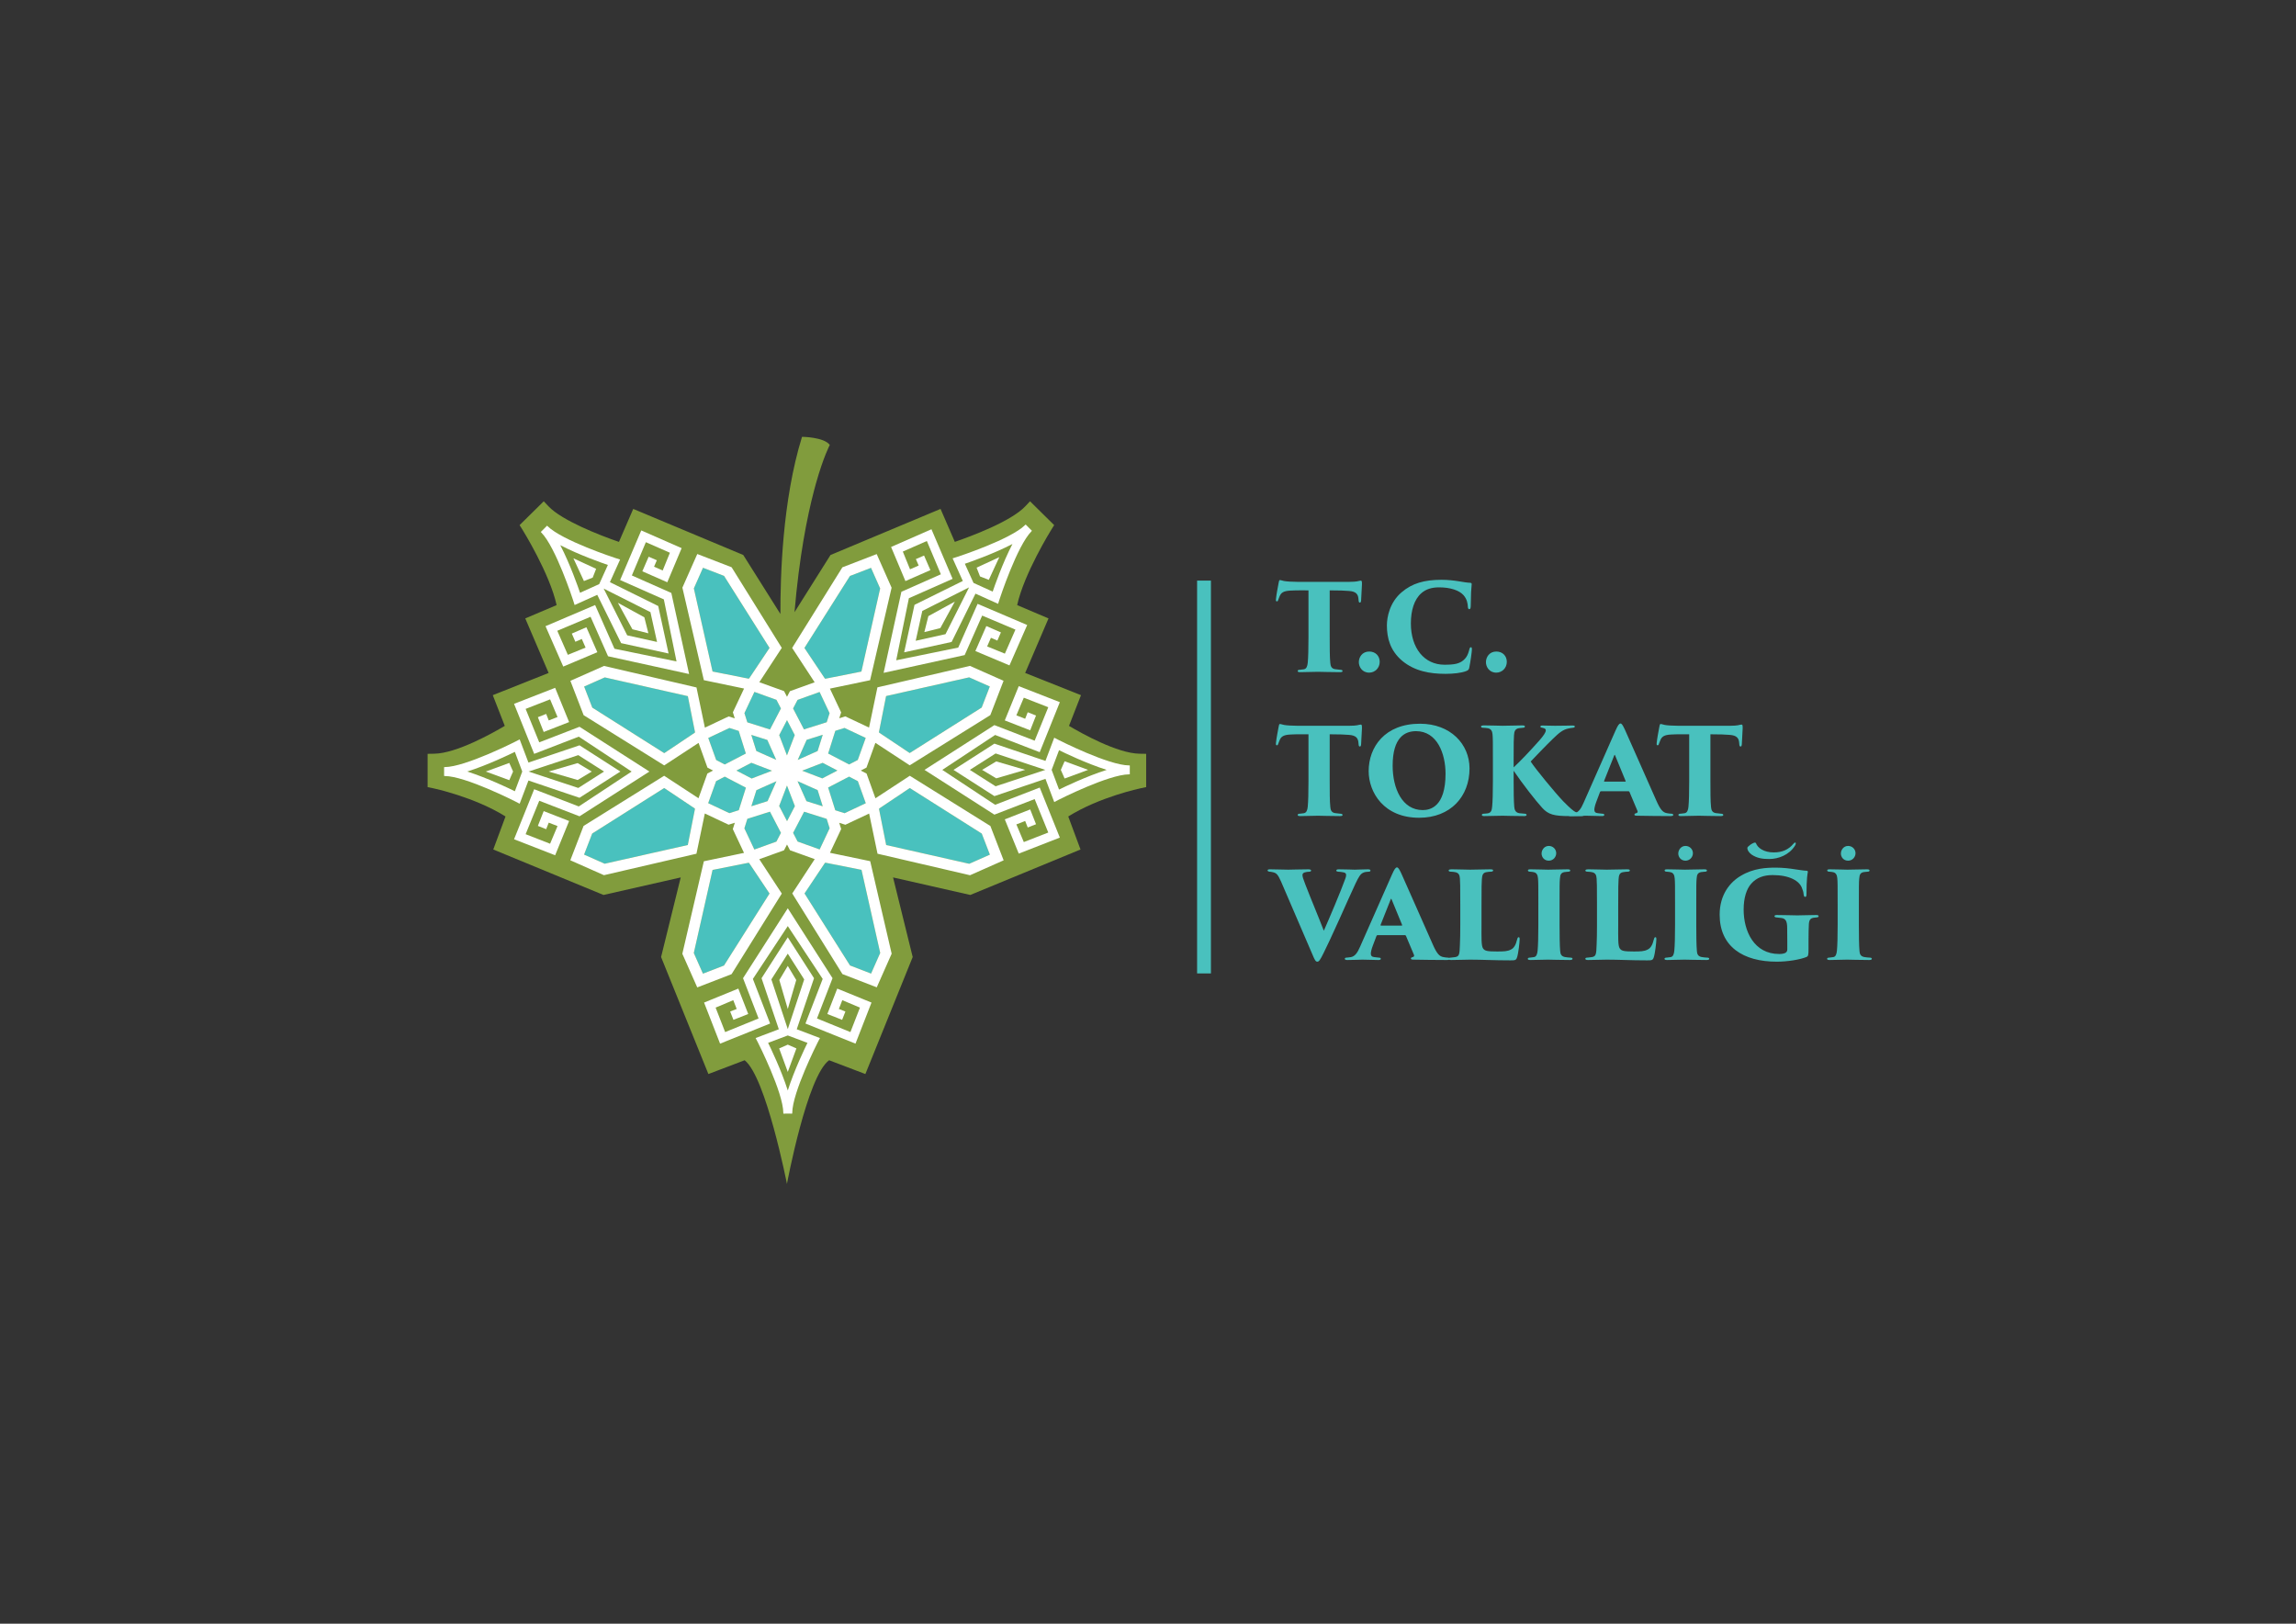 <?xml version="1.0" encoding="iso-8859-1"?>
<!-- Generator: Adobe Illustrator 29.7.1, SVG Export Plug-In . SVG Version: 9.03 Build 0)  -->
<svg version="1.1" id="katman_1" xmlns="http://www.w3.org/2000/svg" xmlns:xlink="http://www.w3.org/1999/xlink" x="0px" y="0px"
	 viewBox="0 0 841.89 595.276" style="enable-background:new 0 0 841.89 595.276;" xml:space="preserve">
<rect x="0" y="0" width="841.89" height="595.276" fill="#333333" stroke="none"/>
<path style="fill:#819C3D;" d="M299.142,177.415c2.794-9.963,5.124-14.298,5.124-14.298c-2.15-2.911-10.185-2.97-10.185-2.97
	c-7.241,23.415-7.953,51.374-7.919,64.956l-13.623-21.634l-40.349-16.895l-5.234,12.093c-7.079-2.417-20.947-7.874-25.827-13.035
	l-1.748-1.849l-8.853,8.73l1.057,1.693c0.106,0.169,10.016,16.131,12.512,27.635l-11.493,4.88l8.56,19.993l-20.469,8.147
	l4.396,11.259c-4.69,2.782-17.74,10.074-25.844,10.203l-2.453,0.039l0.001,12.208l1.988,0.41
	c0.157,0.033,15.137,3.186,26.581,10.353l-4.496,12.103l40.419,16.67l28.316-6.426l-7.2,29.177l17.348,42.902l13.294-5.054
	c7.816,6.118,15.51,45.33,15.51,45.33s7.383-39.586,15.466-45.33l13.292,5.054l17.349-42.902l-7.2-29.177l28.316,6.426l40.419-16.67
	l-4.496-12.103c11.444-7.167,26.423-10.32,26.581-10.353l1.989-0.411v-12.208l-2.453-0.039c-8.104-0.129-21.154-7.421-25.844-10.203
	l4.396-11.259l-20.469-8.147l8.56-19.993l-11.493-4.88c2.496-11.504,12.407-27.466,12.512-27.635l1.057-1.693l-8.853-8.73
	l-1.748,1.849c-5.306,5.612-20.256,11.113-25.83,13.027l-5.231-12.085l-40.349,16.895l-13.201,20.964
	c1.725-20.246,4.578-34.781,7.167-44.612L299.142,177.415z"/>
<g>
	<path style="fill:#FFFFFF;" d="M190.548,294.657l3.223-8.51l18.713,6.334l14.993-9.621l-14.993-9.619l-18.713,6.334l-3.223-8.509
		l-1.632,0.846c-0.179,0.092-18.297,9.275-25.833,9.313l-0.245,0.005l0.006,1.631l-0.005,1.386l0.024,0.249l0.249,0.002
		c7.544,0.038,25.626,9.22,25.805,9.312L190.548,294.657z M212.044,276.841l9.448,6.017l-9.448,6.022l-18.228-6.02L212.044,276.841z
		 M171.319,282.861c7.503-2.372,15.709-6.35,17.465-7.217l2.716,7.216l-2.716,7.219
		C187.029,289.211,178.826,285.234,171.319,282.861z"/>
	<polygon style="fill:#FFFFFF;" points="212.495,266.451 197.728,272.154 192.735,259.893 201.705,256.396 204.433,262.87 
		201.212,264.126 200.268,261.734 197.226,262.934 199.364,268.357 208.679,264.725 203.556,252.164 188.494,258.036 
		195.871,276.378 212.222,270.063 231.598,282.861 212.222,295.659 195.871,289.344 188.494,307.685 203.556,313.558 
		208.679,300.997 199.364,297.365 197.226,302.787 200.268,303.988 201.212,301.595 204.433,302.852 201.705,309.325 
		192.735,305.829 197.728,293.568 212.495,299.271 238.121,282.861 212.601,266.519 	"/>
	<polygon style="fill:#FFFFFF;" points="217.002,282.863 211.816,279.759 201.194,282.863 211.816,285.963 	"/>
	<polygon style="fill:#FFFFFF;" points="178.128,282.862 186.745,286.022 188.131,282.862 186.745,279.699 	"/>
</g>
<g>
	<path style="fill:#FFFFFF;" d="M300.658,380.564l-8.51-3.223l6.334-18.713l-9.621-14.993l-9.619,14.993l6.334,18.713l-8.509,3.223
		l0.846,1.632c0.093,0.179,9.275,18.297,9.313,25.833l0.005,0.245l1.631-0.006l1.386,0.005l0.249-0.024l0.001-0.249
		c0.038-7.544,9.22-25.625,9.312-25.805L300.658,380.564z M282.842,359.068l6.017-9.448l6.022,9.448l-6.02,18.228L282.842,359.068z
		 M288.862,399.793c-2.372-7.503-6.35-15.709-7.217-17.465l7.216-2.716l7.219,2.716
		C295.213,384.083,291.235,392.286,288.862,399.793z"/>
	<polygon style="fill:#FFFFFF;" points="272.452,358.617 278.156,373.384 265.895,378.377 262.398,369.408 268.871,366.679 
		270.127,369.901 267.735,370.844 268.935,373.887 274.358,371.748 270.727,362.434 258.165,367.556 264.038,382.618 
		282.38,375.242 276.064,358.89 288.862,339.515 301.66,358.89 295.345,375.242 313.686,382.618 319.559,367.556 306.998,362.434 
		303.366,371.748 308.789,373.887 309.989,370.844 307.597,369.901 308.853,366.679 315.327,369.408 311.83,378.377 
		299.569,373.384 305.272,358.617 288.862,332.991 272.521,358.511 	"/>
	<polygon style="fill:#FFFFFF;" points="288.864,354.11 285.761,359.297 288.864,369.918 291.964,359.297 	"/>
	<polygon style="fill:#FFFFFF;" points="288.863,392.984 292.023,384.368 288.863,382.982 285.7,384.368 	"/>
</g>
<g>
	<path style="fill:#FFFFFF;" d="M386.566,270.454l-3.223,8.51l-18.713-6.334l-14.993,9.621l14.993,9.619l18.713-6.334l3.223,8.509
		l1.632-0.846c0.179-0.092,18.297-9.275,25.833-9.313l0.245-0.005l-0.006-1.631l0.005-1.386l-0.024-0.249l-0.249-0.001
		c-7.544-0.038-25.625-9.22-25.805-9.312L386.566,270.454z M365.07,288.27l-9.448-6.017l9.448-6.022l18.228,6.02L365.07,288.27z
		 M405.794,282.25c-7.503,2.372-15.709,6.35-17.465,7.217l-2.716-7.216l2.716-7.219C390.085,275.9,398.288,279.877,405.794,282.25z"
		/>
	<polygon style="fill:#FFFFFF;" points="364.618,298.66 379.386,292.957 384.378,305.218 375.409,308.714 372.68,302.241 
		375.902,300.985 376.846,303.377 379.888,302.177 377.749,296.754 368.435,300.386 373.557,312.947 388.62,307.075 
		381.243,288.733 364.891,295.048 345.516,282.25 364.891,269.452 381.243,275.767 388.62,257.426 373.557,251.553 368.435,264.114 
		377.749,267.746 379.888,262.323 376.846,261.123 375.902,263.516 372.68,262.259 375.409,255.785 384.378,259.282 
		379.386,271.543 364.618,265.84 338.992,282.25 364.512,298.592 	"/>
	<polygon style="fill:#FFFFFF;" points="360.111,282.248 365.298,285.352 375.92,282.248 365.298,279.148 	"/>
	<polygon style="fill:#FFFFFF;" points="398.985,282.249 390.369,279.089 388.983,282.249 390.369,285.412 	"/>
</g>
<g>
	<path style="fill:#FFFFFF;" d="M349.302,204.696l3.738,8.296l-17.711,8.753l-3.798,17.405l17.403-3.799l8.753-17.711l8.296,3.737
		l0.555-1.752c0.061-0.192,6.379-19.496,11.682-24.852l0.17-0.177l-1.158-1.149l-0.976-0.984l-0.193-0.159l-0.177,0.175
		c-5.361,5.308-24.639,11.601-24.831,11.662L349.302,204.696z M346.7,232.493l-10.935,2.426l2.422-10.939l17.145-8.632
		L346.7,232.493z M371.24,199.44c-3.628,6.982-6.618,15.598-7.246,17.453l-7.023-3.182l-3.184-7.025
		C355.641,206.058,364.254,203.07,371.24,199.44z"/>
	<polygon style="fill:#FFFFFF;" points="353.728,240.159 360.137,225.684 372.337,230.824 368.468,239.639 361.961,236.991 
		363.351,233.825 365.71,234.849 367.012,231.849 361.665,229.527 357.647,238.681 370.151,243.941 376.649,229.138 
		358.464,221.384 351.367,237.412 328.617,242.063 333.268,219.313 349.296,212.216 341.543,194.031 326.739,200.529 
		331.999,213.033 341.154,209.015 338.832,203.668 335.832,204.971 336.856,207.33 333.689,208.719 331.041,202.213 
		339.856,198.343 344.996,210.543 330.521,216.952 324.004,246.676 353.605,240.186 	"/>
	<polygon style="fill:#FFFFFF;" points="338.936,231.741 344.798,230.268 350.114,220.563 340.412,225.882 	"/>
	<polygon style="fill:#FFFFFF;" points="366.425,204.254 358.098,208.112 359.352,211.327 362.569,212.583 	"/>
</g>
<g>
	<path style="fill:#FFFFFF;" d="M210.697,221.81l8.297-3.738l8.753,17.711l17.405,3.798l-3.799-17.403l-17.711-8.753l3.737-8.296
		l-1.752-0.555c-0.192-0.061-19.496-6.379-24.852-11.682l-0.177-0.17l-1.149,1.158l-0.984,0.976l-0.159,0.193l0.175,0.177
		c5.308,5.361,11.601,24.639,11.662,24.831L210.697,221.81z M238.495,224.412l2.426,10.935l-10.939-2.422l-8.632-17.145
		L238.495,224.412z M205.442,199.872c6.982,3.628,15.598,6.618,17.453,7.246l-3.182,7.023l-7.025,3.184
		C212.059,215.471,209.071,206.858,205.442,199.872z"/>
	<polygon style="fill:#FFFFFF;" points="246.161,217.384 231.686,210.975 236.825,198.775 245.64,202.644 242.993,209.151 
		239.826,207.761 240.85,205.403 237.85,204.1 235.528,209.447 244.682,213.465 249.942,200.961 235.139,194.463 227.386,212.648 
		243.414,219.745 248.065,242.495 225.314,237.844 218.218,221.816 200.032,229.57 206.531,244.373 219.034,239.113 
		215.017,229.959 209.67,232.281 210.972,235.281 213.331,234.256 214.721,237.423 208.214,240.071 204.344,231.256 
		216.544,226.117 222.954,240.591 252.678,247.108 246.187,217.508 	"/>
	<polygon style="fill:#FFFFFF;" points="237.743,232.176 236.27,226.314 226.564,220.998 231.883,230.7 	"/>
	<polygon style="fill:#FFFFFF;" points="210.255,204.687 214.113,213.015 217.328,211.76 218.585,208.543 	"/>
</g>
<g>
	<g>
		<polygon style="fill:#49C1BE;" points="275.627,285.42 283.092,282.554 275.506,279.652 270.026,282.5 		"/>
		<polygon style="fill:#49C1BE;" points="284.623,278.579 281.362,271.275 275.473,269.414 277.336,275.334 		"/>
		<polygon style="fill:#49C1BE;" points="288.562,276.949 291.42,269.481 288.577,264.013 285.709,269.516 		"/>
		<polygon style="fill:#49C1BE;" points="284.705,286.404 277.365,289.681 275.501,295.582 281.453,293.708 		"/>
		<polygon style="fill:#49C1BE;" points="301.651,279.662 294.128,282.549 301.518,285.377 307.074,282.488 		"/>
		<polygon style="fill:#49C1BE;" points="292.431,286.379 295.707,293.716 301.678,295.603 299.809,289.664 		"/>
		<polygon style="fill:#49C1BE;" points="301.69,269.376 295.783,271.235 292.505,278.596 299.806,275.336 		"/>
		<polygon style="fill:#49C1BE;" points="288.567,287.985 285.695,295.492 288.589,301.061 291.467,295.54 		"/>
		<g>
			<polygon style="fill:#49C1BE;" points="311.353,280.265 314.531,278.613 317.437,270.528 309.664,266.866 306.289,267.929 
				303.658,276.254 			"/>
			<polygon style="fill:#49C1BE;" points="282.337,267.441 286.354,259.734 284.707,256.567 276.623,253.66 272.961,261.434 
				274.025,264.815 			"/>
			<polygon style="fill:#49C1BE;" points="265.75,280.272 273.484,276.251 270.875,267.962 267.471,266.886 259.699,270.547 
				262.607,278.634 			"/>
			<polygon style="fill:#49C1BE;" points="303.142,264.778 304.191,261.459 300.53,253.687 292.444,256.594 290.806,259.737 
				294.792,267.406 			"/>
			<polygon style="fill:#49C1BE;" points="265.747,284.724 262.58,286.37 259.673,294.455 267.447,298.117 270.901,297.029 
				273.511,288.77 			"/>
			<polygon style="fill:#49C1BE;" points="274.048,300.179 272.942,303.678 276.604,311.45 284.689,308.543 286.361,305.337 
				282.325,297.574 			"/>
			<polygon style="fill:#49C1BE;" points="314.556,286.388 311.35,284.717 303.652,288.718 306.276,297.056 309.691,298.135 
				317.463,294.474 			"/>
			<polygon style="fill:#49C1BE;" points="294.853,297.588 290.813,305.34 292.465,308.518 300.549,311.424 304.211,303.651 
				303.126,300.203 			"/>
		</g>
	</g>
</g>
<g>
	<g>
		<polygon style="fill:#49C1BE;" points="274.561,316.381 274.52,316.293 261.275,318.928 254.398,349.391 257.752,356.961 
			265.478,353.979 282.172,327.585 274.655,316.348 		"/>
		<polygon style="fill:#49C1BE;" points="254.776,296.405 243.547,288.904 217.144,305.581 214.163,313.306 221.734,316.66 
			252.202,309.801 254.832,296.539 254.743,296.497 		"/>
		<polygon style="fill:#49C1BE;" points="252.221,255.219 221.759,248.342 214.189,251.697 217.171,259.422 243.565,276.115 
			254.802,268.598 254.769,268.505 254.857,268.463 		"/>
		<polygon style="fill:#49C1BE;" points="322.335,268.578 333.564,276.079 359.967,259.402 362.948,251.677 355.376,248.323 
			324.909,255.182 322.278,268.444 322.368,268.486 		"/>
		<polygon style="fill:#49C1BE;" points="302.573,248.756 302.614,248.844 315.858,246.209 322.735,215.746 319.381,208.176 
			311.656,211.158 294.962,237.552 302.48,248.789 		"/>
		<polygon style="fill:#49C1BE;" points="274.58,248.73 274.672,248.763 282.174,237.534 265.497,211.131 257.772,208.15 
			254.418,215.721 261.277,246.189 274.538,248.819 		"/>
		<polygon style="fill:#49C1BE;" points="324.941,309.802 355.403,316.679 362.973,313.325 359.992,305.599 333.597,288.905 
			322.36,296.423 322.394,296.516 322.306,296.558 		"/>
		<polygon style="fill:#49C1BE;" points="302.592,316.355 302.5,316.322 294.998,327.551 311.675,353.954 319.4,356.935 
			322.755,349.364 315.896,318.896 302.634,316.266 		"/>
	</g>
</g>
<path style="fill:#FFFFFF;" d="M318.692,298.26l3.077,14.727l33.91,7.889l12.333-5.465l-4.856-12.584l-29.55-18.419l-12.597,8.254
	l-3.259-9.064l-2.122-1.106l2.096-1.089l3.26-9.067l12.589,8.238l29.557-18.4l4.857-12.585l-12.332-5.464l-33.919,7.871
	l-3.071,14.745l-8.713-4.106l-2.209,0.695l0.681-2.157l-4.107-8.717l14.727-3.077l7.889-33.91l-5.464-12.333l-12.584,4.856
	l-18.42,29.55l8.255,12.597l-9.065,3.259l-1.073,2.059l-1.084-2.085l-9.068-3.26l8.237-12.589l-18.399-29.557l-12.584-4.857
	l-5.464,12.332l7.87,33.919l14.745,3.07l-4.106,8.714l0.697,2.215l-2.24-0.708l-8.717,4.107l-3.077-14.727l-33.91-7.889
	l-12.333,5.464l4.857,12.584l29.55,18.419l12.597-8.255l3.259,9.065l2.059,1.073l-2.085,1.084l-3.26,9.068l-12.589-8.238
	l-29.557,18.4l-4.857,12.584l12.332,5.464l33.919-7.87l3.07-14.745l8.714,4.106l2.289-0.72l-0.738,2.336l4.107,8.717l-14.727,3.077
	l-7.889,33.91L255.665,362l12.584-4.856l18.419-29.55l-8.254-12.597l9.064-3.258l1.106-2.122l1.089,2.095l9.067,3.26l-8.238,12.589
	l18.4,29.557l12.585,4.857l5.464-12.332l-7.87-33.919l-14.745-3.071l4.106-8.714l-0.718-2.283l2.252,0.712L318.692,298.26z
	 M311.675,353.954l-16.677-26.403l7.502-11.229l0.092,0.033l0.042-0.089l13.262,2.63l6.859,30.468l-3.355,7.571L311.675,353.954z
	 M290.813,305.34l4.04-7.751l8.273,2.614l1.086,3.449l-3.662,7.773l-8.085-2.906L290.813,305.34z M257.752,356.961l-3.354-7.57
	l6.877-30.462l13.245-2.635l0.042,0.088l0.093-0.034l7.517,11.237l-16.694,26.395L257.752,356.961z M284.689,308.543l-8.085,2.907
	l-3.662-7.772l1.106-3.499l8.277-2.606l4.035,7.763L284.689,308.543z M259.673,294.455l2.907-8.084l3.167-1.646l7.764,4.046
	l-2.61,8.259l-3.454,1.087L259.673,294.455z M270.875,267.962l2.609,8.29l-7.735,4.02l-3.143-1.638l-2.907-8.086l7.772-3.661
	L270.875,267.962z M265.497,211.131l16.677,26.403l-7.502,11.229l-0.092-0.033l-0.042,0.089l-13.261-2.63l-6.859-30.468l3.354-7.571
	L265.497,211.131z M276.623,253.66l8.085,2.907l1.646,3.167l-4.017,7.707l-8.312-2.626l-1.064-3.381L276.623,253.66z
	 M319.381,208.176l3.354,7.57l-6.877,30.462l-13.244,2.635l-0.042-0.088l-0.093,0.033l-7.517-11.237l16.694-26.394L319.381,208.176z
	 M314.531,278.613l-3.178,1.652l-7.694-4.01l2.631-8.326l3.375-1.062l7.773,3.662L314.531,278.613z M301.518,285.377l-7.389-2.828
	l7.523-2.887l5.423,2.827L301.518,285.377z M301.678,295.603l-5.971-1.887l-3.276-7.338l7.378,3.285L301.678,295.603z
	 M292.505,278.596l3.278-7.361l5.907-1.859l-1.883,5.96L292.505,278.596z M300.53,253.687l3.661,7.772l-1.049,3.32l-8.35,2.628
	l-3.987-7.67l1.638-3.143L300.53,253.687z M291.42,269.481l-2.858,7.468l-2.853-7.433l2.868-5.503L291.42,269.481z M275.506,279.652
	l7.586,2.903l-7.465,2.865l-5.602-2.92L275.506,279.652z M275.473,269.414l5.89,1.861l3.261,7.304l-7.288-3.245L275.473,269.414z
	 M277.365,289.681l7.34-3.277l-3.252,7.305l-5.952,1.873L277.365,289.681z M285.695,295.492l2.873-7.507l2.9,7.555l-2.878,5.521
	L285.695,295.492z M303.652,288.718l7.698-4.001l3.206,1.671l2.907,8.085l-7.772,3.662l-3.415-1.079L303.652,288.718z
	 M322.36,296.423l11.237-7.518l26.395,16.694l2.981,7.726l-7.57,3.354l-30.462-6.877l-2.635-13.245l0.088-0.042L322.36,296.423z
	 M355.376,248.323l7.571,3.355l-2.981,7.725l-26.403,16.677l-11.229-7.502l0.033-0.092l-0.089-0.042l2.63-13.262L355.376,248.323z
	 M254.802,268.598l-11.237,7.517l-26.394-16.693l-2.982-7.725l7.57-3.354l30.462,6.877l2.635,13.244l-0.088,0.042L254.802,268.598z
	 M221.734,316.66l-7.571-3.354l2.981-7.725l26.403-16.677l11.229,7.502l-0.033,0.092l0.089,0.042l-2.63,13.261L221.734,316.66z"/>
<g>
	<path style="fill:#49C1BE;" d="M487.57,233.671c0,3.43,0,7.52,0.221,9.367c0.088,1.143,0.395,2.067,1.714,2.287
		c0.571,0.088,1.1,0.132,1.891,0.22c0.704,0.044,0.88,0.176,0.88,0.484c0,0.264-0.219,0.396-1.011,0.396
		c-2.99,0-7.257-0.132-7.96-0.132c-0.748,0-5.014,0.132-6.465,0.132c-0.703,0-1.011-0.088-1.011-0.44c0-0.308,0.352-0.44,0.88-0.44
		c0.44-0.044,0.924-0.088,1.407-0.176c0.967-0.176,1.276-1.143,1.407-2.418c0.175-1.847,0.263-5.014,0.263-9.279v-17.238
		c-1.714,0-4.441-0.044-6.64,0.088c-2.462,0.132-3.43,0.704-4.001,2.243c-0.221,0.484-0.308,0.748-0.396,1.011
		c-0.088,0.352-0.221,0.704-0.528,0.704c-0.396,0-0.396-0.352-0.352-0.88c0.176-1.803,0.659-4.178,0.967-5.849
		c0.088-0.66,0.22-1.099,0.484-1.099c0.308,0,0.484,0.132,1.495,0.351c0.792,0.176,3.21,0.308,4.882,0.308h19.129
		c1.363,0,2.155-0.088,2.771-0.176c0.704-0.132,1.056-0.264,1.363-0.264c0.396,0,0.44,0.264,0.44,1.363
		c0,0.616-0.263,4.705-0.307,5.805c-0.044,0.616-0.177,0.88-0.44,0.88c-0.352,0-0.44-0.264-0.484-0.792
		c-0.044-0.484-0.044-0.659-0.089-0.879c-0.176-1.363-0.835-2.419-3.43-2.595c-1.451-0.132-3.738-0.22-7.08-0.22V233.671z"/>
	<path style="fill:#49C1BE;" d="M498.253,242.774c0-1.847,1.231-3.914,3.826-3.914c2.199,0,3.826,1.539,3.826,3.782
		c0,2.243-1.716,3.958-3.87,3.958C499.483,246.6,498.253,244.489,498.253,242.774z"/>
	<path style="fill:#49C1BE;" d="M514.082,242.203c-4.309-3.694-5.541-8.224-5.541-12.929c0-2.99,1.011-8.443,5.453-12.181
		c3.782-3.21,8.179-4.529,14.556-4.529c2.506,0,4.529,0.264,6.244,0.527c1.979,0.308,3.035,0.528,4.353,0.572
		c0.484,0.044,0.484,0.308,0.484,0.571c0,0.352-0.132,1.407-0.219,2.903c-0.088,1.451-0.044,4.046-0.132,5.145
		c-0.044,0.659-0.133,1.055-0.527,1.055c-0.352,0-0.484-0.308-0.529-0.924c-0.044-0.967-0.219-2.726-1.67-4.31
		c-1.539-1.627-4.618-2.771-8.883-2.771c-2.595,0-4.749,0.616-6.465,2.111c-2.683,2.331-3.87,6.42-3.87,11.126
		c0,9.059,4.925,15.128,12.313,15.128c3.606,0,5.849-0.308,7.564-2.243c0.617-0.659,1.1-1.627,1.451-2.946
		c0.22-0.924,0.352-1.231,0.704-1.231c0.308,0,0.352,0.439,0.352,0.791c0,0.747-0.529,4.573-0.967,6.684
		c-0.089,0.66-0.396,1.012-1.144,1.276c-1.759,0.704-4.749,1.011-7.564,1.011C524.329,247.04,518.7,246.073,514.082,242.203z"/>
	<path style="fill:#49C1BE;" d="M544.86,242.774c0-1.847,1.231-3.914,3.826-3.914c2.199,0,3.826,1.539,3.826,3.782
		c0,2.243-1.716,3.958-3.87,3.958C546.09,246.6,544.86,244.489,544.86,242.774z"/>
	<path style="fill:#49C1BE;" d="M487.57,286.435c0,3.43,0,7.52,0.221,9.367c0.088,1.143,0.395,2.067,1.714,2.287
		c0.571,0.088,1.1,0.132,1.891,0.22c0.704,0.044,0.88,0.176,0.88,0.484c0,0.264-0.219,0.396-1.011,0.396
		c-2.99,0-7.257-0.132-7.96-0.132c-0.748,0-5.014,0.132-6.465,0.132c-0.703,0-1.011-0.088-1.011-0.44c0-0.308,0.352-0.44,0.88-0.44
		c0.44-0.044,0.924-0.088,1.407-0.176c0.967-0.176,1.276-1.144,1.407-2.418c0.175-1.847,0.263-5.014,0.263-9.279v-17.238
		c-1.714,0-4.441-0.044-6.64,0.088c-2.462,0.132-3.43,0.704-4.001,2.243c-0.221,0.484-0.308,0.748-0.396,1.011
		c-0.088,0.352-0.221,0.704-0.528,0.704c-0.396,0-0.396-0.352-0.352-0.88c0.176-1.803,0.659-4.178,0.967-5.849
		c0.088-0.66,0.22-1.099,0.484-1.099c0.308,0,0.484,0.132,1.495,0.352c0.792,0.176,3.21,0.308,4.882,0.308h19.129
		c1.363,0,2.155-0.088,2.771-0.176c0.704-0.132,1.056-0.264,1.363-0.264c0.396,0,0.44,0.264,0.44,1.363
		c0,0.616-0.263,4.705-0.307,5.805c-0.044,0.616-0.177,0.88-0.44,0.88c-0.352,0-0.44-0.264-0.484-0.792
		c-0.044-0.484-0.044-0.659-0.089-0.879c-0.176-1.363-0.835-2.419-3.43-2.595c-1.451-0.132-3.738-0.22-7.08-0.22V286.435z"/>
	<path style="fill:#49C1BE;" d="M501.858,282.697c0-8.795,5.893-17.371,18.822-17.371c11.17,0,18.162,7.476,18.162,16.403
		c0,10.247-6.948,18.074-18.469,18.074C507.399,299.804,501.858,290.481,501.858,282.697z M530.046,283.664
		c0-7.3-3.034-15.611-10.818-15.611c-4.045,0-8.575,2.242-8.575,12.665c0,8.311,3.474,16.271,11.037,16.271
		C524.417,296.989,530.046,295.802,530.046,283.664z"/>
	<path style="fill:#49C1BE;" d="M555.019,281.334c2.419-2.242,6.025-6.024,9.498-9.938c1.451-1.671,2.287-2.902,2.287-3.606
		c0-0.484-0.175-0.748-1.232-0.967c-0.395-0.044-0.747-0.132-0.747-0.44c0-0.22,0.219-0.396,0.703-0.396
		c1.979,0,2.155,0.088,4.662,0.088c2.551,0,5.76-0.088,6.333-0.088c0.747,0,0.924,0.088,0.924,0.396c0,0.22-0.221,0.395-0.792,0.44
		c-0.659,0.088-1.055,0.132-1.583,0.264c-2.155,0.44-3.562,1.759-5.674,3.782c-2.022,1.935-6.991,7.08-8.135,8.311
		c1.715,2.683,8.971,11.478,11.918,14.556c2.638,2.683,3.826,3.65,4.616,4.002c0.792,0.352,1.32,0.484,2.024,0.572
		c0.615,0.044,0.924,0.132,0.924,0.484c0,0.352-0.396,0.396-0.88,0.396h-4.309c-5.806,0-7.828-0.572-10.071-3.034
		c-2.418-2.639-7.212-8.796-10.466-13.589v3.87c0,3.43,0.044,7.432,0.219,9.279c0.088,1.099,0.396,2.198,1.891,2.418
		c0.616,0.088,1.32,0.132,1.891,0.176c0.529,0,0.748,0.22,0.748,0.44c0,0.22-0.175,0.44-0.836,0.44
		c-2.902,0-7.607-0.132-8.003-0.132c-0.219,0-5.233,0.132-6.684,0.132c-0.571,0-0.88-0.088-0.88-0.44c0-0.308,0.308-0.44,0.792-0.44
		c0.44-0.044,0.88-0.044,1.363-0.132c1.362-0.22,1.495-1.275,1.627-2.551c0.176-1.847,0.264-4.925,0.264-9.191v-7.74
		c0-6.816,0-8.047-0.133-9.455c-0.088-1.231-0.571-2.023-1.627-2.243c-0.66-0.132-1.232-0.132-1.672-0.176
		c-0.571,0-0.923-0.088-0.923-0.484c0-0.264,0.352-0.396,1.188-0.396c1.891,0,6.376,0.132,6.684,0.132
		c0.396,0,5.717-0.132,7.3-0.132c0.747,0,0.924,0.176,0.924,0.396c0,0.308-0.221,0.439-0.792,0.484
		c-0.396,0.044-0.659,0.044-1.32,0.132c-1.539,0.22-1.803,1.231-1.891,2.639c-0.088,1.407-0.132,2.287-0.132,9.103V281.334z"/>
	<path style="fill:#49C1BE;" d="M587.071,290.085c-0.22,0-0.308,0.088-0.396,0.308l-1.363,3.606
		c-0.44,1.144-0.704,2.287-0.704,2.815c0,0.836,0.396,1.232,1.32,1.319c0.484,0.088,1.188,0.132,1.54,0.176
		c0.659,0,0.791,0.22,0.791,0.44c0,0.352-0.352,0.44-0.924,0.44c-1.979,0-3.474-0.132-5.804-0.132c-0.484,0-3.386,0.132-5.585,0.132
		c-0.615,0-0.88-0.176-0.88-0.44c0-0.352,0.308-0.44,0.836-0.44c0.528-0.044,0.967-0.088,1.407-0.176
		c1.539-0.308,2.419-1.671,3.342-3.782l11.742-26.561c0.836-1.891,1.319-2.551,1.803-2.551c0.44,0,0.836,0.615,1.583,2.199
		c1.144,2.463,8.531,19.305,11.522,25.99c1.495,3.43,2.462,4.485,4.001,4.705c0.484,0.132,1.011,0.132,1.407,0.176
		c0.573,0,0.836,0.176,0.836,0.44c0,0.308-0.308,0.44-1.143,0.44c-4.31,0-9.323-0.088-12.137-0.132
		c-0.704,0-0.967-0.132-0.967-0.396c0-0.264,0.219-0.44,0.615-0.528c0.484-0.088,0.659-0.396,0.527-0.791l-2.946-6.992
		c-0.044-0.176-0.22-0.264-0.352-0.264H587.071z M595.865,286.567c0.264,0,0.264-0.132,0.221-0.22l-3.87-9.411
		c-0.133-0.308-0.221-0.22-0.308,0l-3.738,9.411c-0.044,0.132,0.044,0.22,0.175,0.22H595.865z"/>
	<path style="fill:#49C1BE;" d="M627.172,286.435c0,3.43,0,7.52,0.219,9.367c0.089,1.143,0.396,2.067,1.715,2.287
		c0.571,0.088,1.099,0.132,1.891,0.22c0.704,0.044,0.88,0.176,0.88,0.484c0,0.264-0.219,0.396-1.011,0.396
		c-2.99,0-7.257-0.132-7.96-0.132c-0.748,0-5.014,0.132-6.465,0.132c-0.703,0-1.011-0.088-1.011-0.44c0-0.308,0.352-0.44,0.88-0.44
		c0.44-0.044,0.924-0.088,1.407-0.176c0.967-0.176,1.276-1.144,1.407-2.418c0.175-1.847,0.263-5.014,0.263-9.279v-17.238
		c-1.714,0-4.441-0.044-6.64,0.088c-2.462,0.132-3.43,0.704-4.001,2.243c-0.221,0.484-0.308,0.748-0.396,1.011
		c-0.088,0.352-0.221,0.704-0.528,0.704c-0.396,0-0.396-0.352-0.352-0.88c0.176-1.803,0.659-4.178,0.967-5.849
		c0.088-0.66,0.221-1.099,0.484-1.099c0.308,0,0.484,0.132,1.495,0.352c0.792,0.176,3.21,0.308,4.882,0.308h19.13
		c1.362,0,2.154-0.088,2.769-0.176c0.704-0.132,1.056-0.264,1.363-0.264c0.396,0,0.44,0.264,0.44,1.363
		c0,0.616-0.263,4.705-0.307,5.805c-0.045,0.616-0.177,0.88-0.44,0.88c-0.352,0-0.44-0.264-0.484-0.792
		c-0.044-0.484-0.044-0.659-0.089-0.879c-0.175-1.363-0.835-2.419-3.43-2.595c-1.451-0.132-3.738-0.22-7.08-0.22V286.435z"/>
	<path style="fill:#49C1BE;" d="M469.716,323.148c-1.232-2.727-1.715-3.123-3.21-3.43c-0.352-0.088-0.747-0.132-1.011-0.132
		c-0.484-0.088-0.704-0.264-0.704-0.484c0-0.308,0.352-0.396,0.924-0.396c2.376,0,4.926,0.132,6.685,0.132
		c1.539,0,3.913-0.132,7.343-0.132c0.66,0,1.011,0.176,1.011,0.44c0,0.264-0.263,0.44-0.659,0.44
		c-0.527,0.044-0.792,0.044-1.187,0.132c-1.144,0.176-1.319,0.66-1.319,1.1c0,0.571,0.263,1.451,1.011,3.342
		c2.066,5.365,4.837,11.918,6.816,17.063c1.803-4.046,6.377-14.82,7.828-18.954c0.22-0.484,0.352-1.056,0.352-1.451
		c0-0.572-0.264-0.88-1.055-1.012c-0.529-0.132-1.275-0.176-1.759-0.219c-0.571-0.044-0.792-0.176-0.792-0.44
		c0-0.264,0.22-0.44,0.967-0.44c2.902,0,5.057,0.132,5.717,0.132c0.66,0,3.519-0.132,4.882-0.132c0.659,0,0.967,0.132,0.967,0.44
		c0,0.308-0.22,0.44-0.792,0.44c-0.528,0.044-1.231,0.044-1.935,0.395c-0.924,0.44-1.539,1.363-2.771,3.958
		c-1.759,3.782-3.342,7.344-5.848,12.929c-2.814,6.245-4.705,10.246-5.849,12.533c-1.275,2.595-1.714,3.166-2.287,3.166
		c-0.615,0-0.967-0.615-1.802-2.638L469.716,323.148z"/>
	<path style="fill:#49C1BE;" d="M505.113,342.849c-0.221,0-0.308,0.088-0.396,0.308l-1.363,3.606
		c-0.44,1.144-0.704,2.287-0.704,2.815c0,0.836,0.396,1.232,1.319,1.319c0.484,0.088,1.188,0.132,1.54,0.176
		c0.659,0,0.791,0.22,0.791,0.44c0,0.352-0.352,0.44-0.924,0.44c-1.979,0-3.474-0.132-5.804-0.132c-0.484,0-3.386,0.132-5.585,0.132
		c-0.615,0-0.88-0.176-0.88-0.44c0-0.352,0.308-0.44,0.836-0.44c0.527-0.044,0.967-0.088,1.407-0.176
		c1.539-0.308,2.419-1.671,3.342-3.782l11.742-26.561c0.836-1.891,1.32-2.551,1.803-2.551c0.44,0,0.836,0.615,1.583,2.199
		c1.144,2.463,8.531,19.305,11.522,25.99c1.495,3.43,2.462,4.486,4.001,4.705c0.484,0.132,1.012,0.132,1.407,0.176
		c0.573,0,0.836,0.176,0.836,0.44c0,0.308-0.308,0.44-1.143,0.44c-4.311,0-9.323-0.088-12.138-0.132
		c-0.704,0-0.967-0.132-0.967-0.396c0-0.264,0.219-0.44,0.615-0.528c0.484-0.088,0.659-0.396,0.528-0.791l-2.946-6.992
		c-0.044-0.176-0.221-0.264-0.352-0.264H505.113z M513.908,339.331c0.264,0,0.264-0.132,0.221-0.22l-3.87-9.411
		c-0.133-0.308-0.221-0.22-0.308,0l-3.738,9.411c-0.044,0.132,0.044,0.22,0.176,0.22H513.908z"/>
	<path style="fill:#49C1BE;" d="M543.234,339.242c0,4.442-0.132,7.608,0.616,8.532c0.615,0.835,1.451,1.055,5.1,1.055
		c2.42,0,3.827-0.044,5.058-0.704c1.055-0.484,1.803-1.627,2.287-3.693c0.132-0.484,0.22-0.836,0.571-0.836
		c0.308,0,0.352,0.22,0.352,0.836c0,1.011-0.484,5.189-0.923,6.464c-0.352,1.143-0.703,1.187-2.462,1.187
		c-6.069,0-10.159-0.264-14.82-0.264c-2.067,0-4.441,0.132-6.86,0.132c-0.616,0-0.967-0.088-0.967-0.484
		c0-0.264,0.263-0.396,0.879-0.396c0.529-0.044,1.012-0.088,1.496-0.176c1.583-0.264,1.627-1.055,1.758-4.573
		c0.089-1.759,0.133-4.398,0.133-7.125v-7.74c0-7.168-0.044-7.96-0.133-9.367c-0.088-1.231-0.396-1.979-1.495-2.287
		c-0.396-0.132-1.055-0.176-1.715-0.219c-0.484,0-0.923-0.088-0.923-0.44c0-0.352,0.439-0.44,1.318-0.44
		c2.507,0,4.794,0.132,6.509,0.132c0.396,0,5.849-0.132,7.432-0.132c0.792,0,1.055,0.132,1.055,0.396
		c0,0.395-0.44,0.484-1.055,0.484c-0.44,0.044-0.88,0.044-1.495,0.175c-1.188,0.22-1.495,1.056-1.584,2.595
		c-0.088,1.407-0.132,2.287-0.132,9.543V339.242z"/>
	<path style="fill:#49C1BE;" d="M564.075,331.459c0-6.816,0-8.091-0.133-9.499c-0.088-1.232-0.571-2.023-1.539-2.199
		c-0.308-0.088-0.748-0.132-1.32-0.175c-0.528,0-0.836-0.176-0.836-0.484c0-0.264,0.221-0.396,0.969-0.396
		c1.758,0,6.068,0.132,6.42,0.132c0.396,0,5.585-0.132,7.169-0.132c0.747,0,0.967,0.176,0.967,0.44c0,0.352-0.396,0.44-0.836,0.44
		c-0.44,0.044-0.704,0.044-1.276,0.132c-1.143,0.22-1.583,0.792-1.67,2.375c-0.133,1.407-0.133,2.551-0.133,9.367v7.74
		c0,3.474,0.044,7.564,0.22,9.411c0.088,1.143,0.351,1.935,1.67,2.243c0.571,0.132,1.364,0.176,1.935,0.22
		c0.748,0,0.924,0.176,0.924,0.44c0,0.22-0.219,0.44-0.924,0.44c-2.99,0-7.695-0.132-8.091-0.132c-0.219,0-4.837,0.132-6.332,0.132
		c-0.704,0-1.056-0.088-1.056-0.44c0-0.308,0.352-0.44,0.88-0.44c0.44-0.044,0.88-0.088,1.363-0.176
		c0.924-0.132,1.232-1.1,1.363-2.375c0.176-1.847,0.264-5.013,0.264-9.323V331.459z M565.262,312.901
		c0-1.319,1.011-2.771,2.639-2.771c1.539,0,2.727,1.187,2.727,2.683c0,1.363-1.1,2.726-2.727,2.726
		C566.229,315.539,565.262,314.22,565.262,312.901z"/>
	<path style="fill:#49C1BE;" d="M593.36,339.242c0,4.442-0.132,7.608,0.617,8.532c0.615,0.835,1.451,1.055,5.1,1.055
		c2.42,0,3.827-0.044,5.057-0.704c1.055-0.484,1.803-1.627,2.287-3.693c0.132-0.484,0.221-0.836,0.571-0.836
		c0.308,0,0.352,0.22,0.352,0.836c0,1.011-0.484,5.189-0.924,6.464c-0.352,1.143-0.703,1.187-2.462,1.187
		c-6.069,0-10.159-0.264-14.82-0.264c-2.066,0-4.441,0.132-6.859,0.132c-0.617,0-0.967-0.088-0.967-0.484
		c0-0.264,0.263-0.396,0.879-0.396c0.529-0.044,1.012-0.088,1.496-0.176c1.583-0.264,1.627-1.055,1.758-4.573
		c0.089-1.759,0.133-4.398,0.133-7.125v-7.74c0-7.168-0.044-7.96-0.133-9.367c-0.088-1.231-0.395-1.979-1.495-2.287
		c-0.396-0.132-1.055-0.176-1.714-0.219c-0.485,0-0.924-0.088-0.924-0.44c0-0.352,0.439-0.44,1.318-0.44
		c2.508,0,4.794,0.132,6.509,0.132c0.396,0,5.849-0.132,7.432-0.132c0.792,0,1.055,0.132,1.055,0.396
		c0,0.395-0.44,0.484-1.055,0.484c-0.44,0.044-0.88,0.044-1.495,0.175c-1.188,0.22-1.495,1.056-1.583,2.595
		c-0.089,1.407-0.133,2.287-0.133,9.543V339.242z"/>
	<path style="fill:#49C1BE;" d="M614.201,331.459c0-6.816,0-8.091-0.133-9.499c-0.088-1.232-0.571-2.023-1.539-2.199
		c-0.308-0.088-0.748-0.132-1.319-0.175c-0.527,0-0.836-0.176-0.836-0.484c0-0.264,0.22-0.396,0.969-0.396
		c1.758,0,6.068,0.132,6.42,0.132c0.396,0,5.585-0.132,7.168-0.132c0.748,0,0.969,0.176,0.969,0.44c0,0.352-0.396,0.44-0.836,0.44
		c-0.44,0.044-0.704,0.044-1.276,0.132c-1.143,0.22-1.583,0.792-1.672,2.375c-0.132,1.407-0.132,2.551-0.132,9.367v7.74
		c0,3.474,0.044,7.564,0.221,9.411c0.088,1.143,0.351,1.935,1.67,2.243c0.571,0.132,1.363,0.176,1.935,0.22
		c0.748,0,0.924,0.176,0.924,0.44c0,0.22-0.219,0.44-0.924,0.44c-2.99,0-7.695-0.132-8.091-0.132c-0.219,0-4.837,0.132-6.332,0.132
		c-0.704,0-1.056-0.088-1.056-0.44c0-0.308,0.352-0.44,0.88-0.44c0.44-0.044,0.88-0.088,1.363-0.176
		c0.924-0.132,1.232-1.1,1.363-2.375c0.175-1.847,0.264-5.013,0.264-9.323V331.459z M615.388,312.901
		c0-1.319,1.011-2.771,2.639-2.771c1.539,0,2.727,1.187,2.727,2.683c0,1.363-1.1,2.726-2.727,2.726
		C616.355,315.539,615.388,314.22,615.388,312.901z"/>
	<path style="fill:#49C1BE;" d="M663.143,347.73c0,2.595-0.089,2.858-0.88,3.166c-2.331,0.924-6.817,1.671-10.774,1.671
		c-12.358,0-20.933-5.541-20.933-17.238c0-7.344,3.826-12.005,7.916-14.336c4.53-2.683,9.279-2.903,12.621-2.903
		c2.683,0,5.233,0.308,7.124,0.616c1.495,0.176,2.946,0.484,4.222,0.528c0.396,0,0.484,0.176,0.44,0.571
		c-0.088,0.44-0.484,2.243-0.484,8.092c0,0.704-0.176,0.924-0.484,0.924c-0.308,0-0.484-0.352-0.527-0.704
		c-0.088-0.66-0.088-1.143-0.528-2.199c-0.836-2.991-4.749-5.101-10.862-5.101c-3.254,0-5.893,0.923-7.872,3.166
		c-1.716,1.935-2.771,5.189-2.771,9.499c0,7.871,3.782,16.271,13.017,16.271c0.615,0,1.802-0.044,2.462-0.527
		c0.352-0.264,0.527-0.66,0.527-1.187v-2.683c0-1.803,0-3.518-0.044-5.145c0-2.507-0.571-3.43-2.066-3.65
		c-0.573-0.088-1.144-0.132-1.892-0.22c-0.351,0-0.703-0.176-0.703-0.44c0-0.264,0.219-0.44,0.924-0.44
		c2.858,0,6.244,0.132,7.432,0.132c1.583,0,4.441-0.132,6.816-0.132c0.66,0,1.012,0.088,1.012,0.44c0,0.308-0.264,0.396-0.704,0.44
		c-0.175,0-0.748,0.088-1.188,0.132c-1.055,0.219-1.539,0.704-1.671,2.242c-0.088,1.407-0.132,3.694-0.132,5.849V347.73z
		 M641.155,310.263c0.703-0.747,1.935-1.363,2.331-1.363c0.175,0,0.307,0.044,0.396,0.264c0.659,1.715,2.902,3.342,6.507,3.342
		c3.167,0,5.453-1.055,7.169-3.122c0.396-0.44,0.484-0.484,0.703-0.484c0.352,0,0.264,0.66-0.175,1.275
		c-2.112,3.254-5.937,4.75-9.367,4.75c-2.375,0-4.486-0.264-6.509-1.671c-1.011-0.792-1.495-1.627-1.495-2.287
		C640.715,310.659,640.891,310.394,641.155,310.263z"/>
	<path style="fill:#49C1BE;" d="M673.824,331.459c0-6.816,0-8.091-0.133-9.499c-0.088-1.232-0.571-2.023-1.539-2.199
		c-0.308-0.088-0.748-0.132-1.32-0.175c-0.527,0-0.836-0.176-0.836-0.484c0-0.264,0.22-0.396,0.969-0.396
		c1.758,0,6.068,0.132,6.42,0.132c0.396,0,5.585-0.132,7.168-0.132c0.748,0,0.969,0.176,0.969,0.44c0,0.352-0.396,0.44-0.836,0.44
		c-0.44,0.044-0.704,0.044-1.276,0.132c-1.143,0.22-1.583,0.792-1.672,2.375c-0.132,1.407-0.132,2.551-0.132,9.367v7.74
		c0,3.474,0.044,7.564,0.221,9.411c0.088,1.143,0.351,1.935,1.67,2.243c0.571,0.132,1.363,0.176,1.935,0.22
		c0.748,0,0.924,0.176,0.924,0.44c0,0.22-0.219,0.44-0.924,0.44c-2.99,0-7.695-0.132-8.091-0.132c-0.219,0-4.837,0.132-6.332,0.132
		c-0.704,0-1.056-0.088-1.056-0.44c0-0.308,0.352-0.44,0.88-0.44c0.44-0.044,0.88-0.088,1.363-0.176
		c0.924-0.132,1.232-1.1,1.364-2.375c0.175-1.847,0.264-5.013,0.264-9.323V331.459z M675.011,312.901
		c0-1.319,1.011-2.771,2.639-2.771c1.539,0,2.727,1.187,2.727,2.683c0,1.363-1.1,2.726-2.727,2.726
		C675.978,315.539,675.011,314.22,675.011,312.901z"/>
</g>
<rect x="438.949" y="212.854" style="fill:#49C1BE;" width="5.069" height="144.017"/>
</svg>
